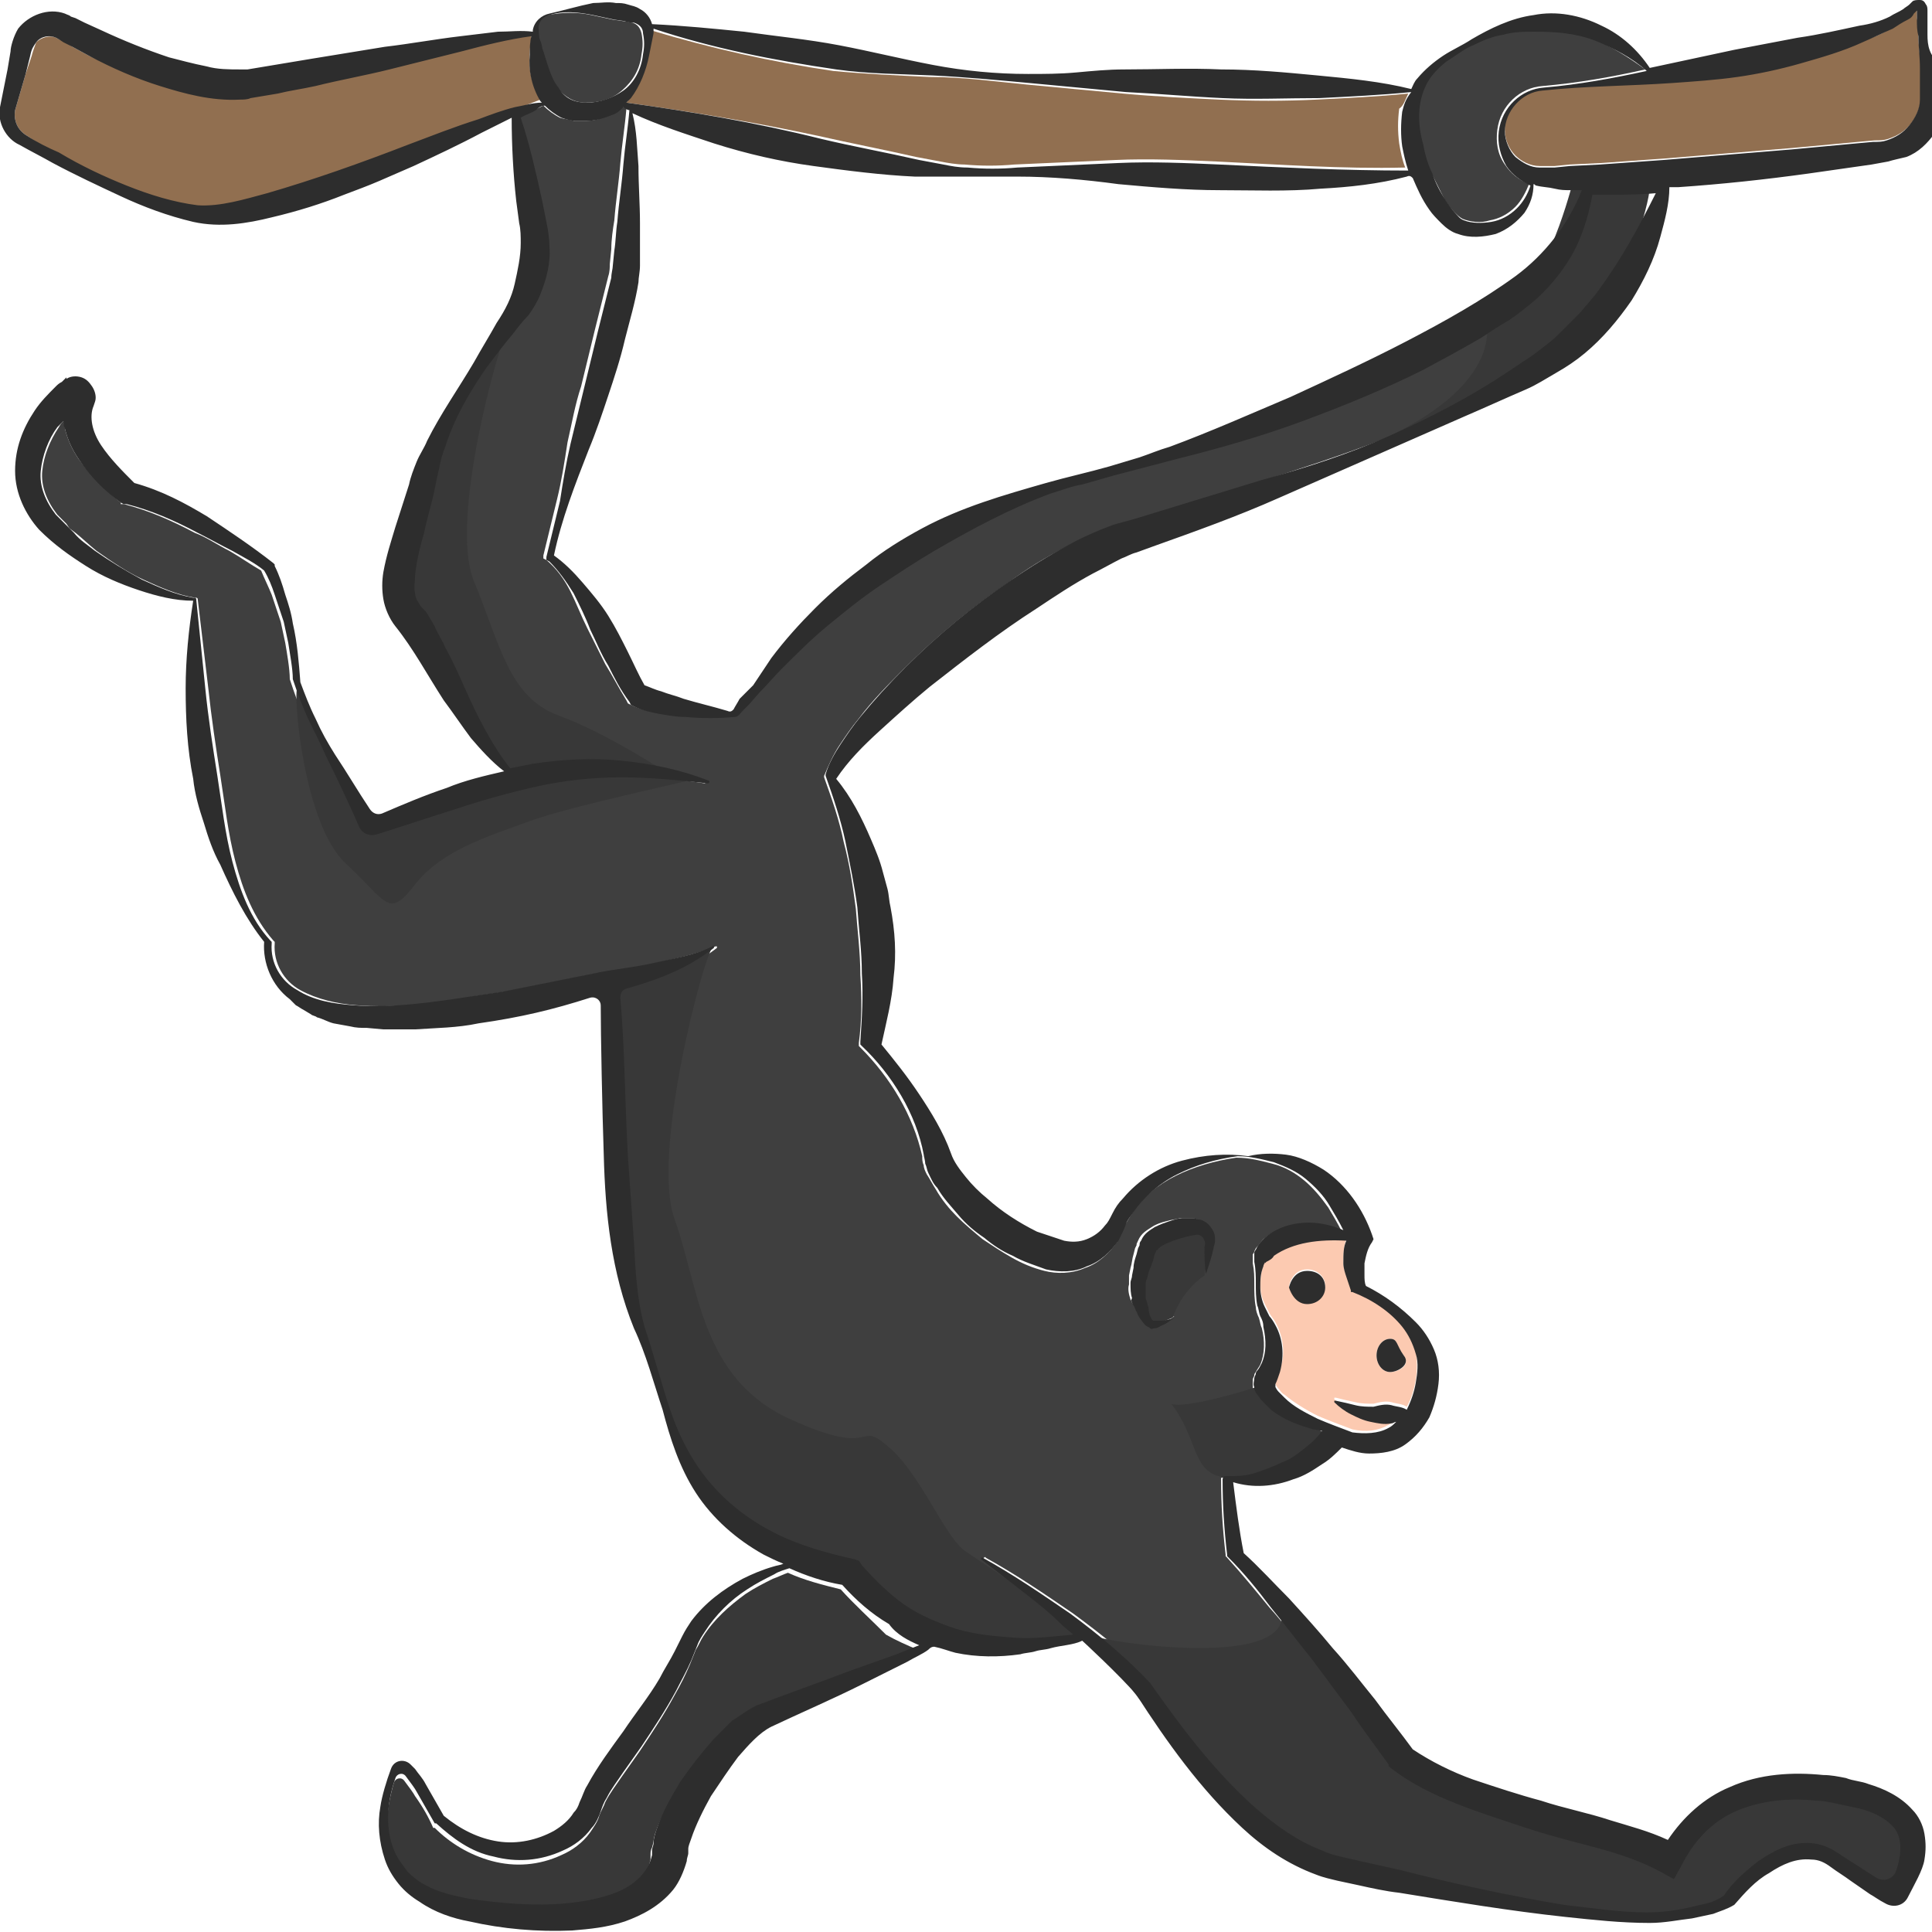 <?xml version="1.0" encoding="utf-8"?>
<!-- Generator: Adobe Illustrator 23.0.0, SVG Export Plug-In . SVG Version: 6.00 Build 0)  -->
<svg version="1.1" id="Layer_1" xmlns="http://www.w3.org/2000/svg" xmlns:xlink="http://www.w3.org/1999/xlink" x="0px" y="0px"
	 viewBox="0 0 128 128" style="enable-background:new 0 0 128 128;" xml:space="preserve">
<style type="text/css">
	.st0{fill:#D3B48C;}
	.st1{fill:#916F50;}
	.st2{fill:#383838;}
	.st3{fill:#3F3F3F;}
	.st4{fill:#FCCAB1;}
	.st5{fill:#2D2D2D;}
</style>
<g>
	<path class="st0" d="M4.6,25.7C4.5,25.8,4.5,25.8,4.6,25.7L4.6,25.7L4.6,25.7z"/>
	<path class="st1" d="M35.8,6.6c-0.6-1-0.8-2.1-0.7-3.1c0-0.4,0.1-0.8,0.1-1.2c-1.5,0.2-3.1,0.6-4.6,1l-4.8,1.2
		c-1.6,0.4-3.2,0.8-4.9,1.1c-0.8,0.2-1.6,0.3-2.5,0.5l-1.2,0.2l-0.6,0.1c-0.2,0-0.5,0-0.7,0.1c-1.9,0.1-3.6-0.3-5.3-0.9
		C9,5.1,7.4,4.4,5.9,3.7L4.8,3.1L4.2,2.7L3.9,2.6c-0.1,0-0.1-0.1-0.2-0.1c-0.4-0.2-1,0-1.3,0.3C2.3,3.1,2.2,3.3,2.1,3.7L1.7,4.9
		L1,7.3C0.9,7.9,1.1,8.6,1.8,9c0.7,0.5,1.4,0.9,2.1,1.3c1.4,0.8,2.9,1.5,4.5,2.2c1.5,0.6,3.1,1.1,4.7,1.3c1.5,0.1,3.1-0.3,4.6-0.8
		c3.1-0.9,6.2-2.1,9.3-3.2c1.6-0.6,3.1-1.2,4.7-1.7c0.8-0.3,1.6-0.5,2.4-0.8C34.7,7,35.3,6.8,35.8,6.6C35.9,6.7,35.8,6.6,35.8,6.6z"
		/>
	<path class="st2" d="M55.7,105.3c-1.2-0.3-2.4-0.6-3.5-1.1c-0.3,0.1-0.7,0.3-1,0.4c-0.6,0.3-1.2,0.6-1.8,1
		c-1.1,0.8-2.1,1.7-2.8,2.8c-0.2,0.3-0.3,0.6-0.5,0.9l-0.4,1c-0.3,0.7-0.6,1.3-1,2c-0.7,1.3-1.5,2.5-2.3,3.7l-1.2,1.7
		c-0.4,0.6-0.8,1.1-1.1,1.7c-0.1,0.3-0.3,0.6-0.4,0.9c-0.1,0.4-0.4,0.8-0.6,1.1c-0.5,0.7-1.2,1.2-1.9,1.5c-1.5,0.7-3.1,0.8-4.6,0.4
		c-1.5-0.4-2.8-1.2-3.8-2.2l-0.1,0l0,0c-0.3-0.7-0.7-1.4-1.2-2.1c-0.1-0.2-0.4-0.6-0.7-1c-0.2-0.3-0.6-0.2-0.7,0.1
		c-0.5,1.7-0.7,3.5,0,5c0.2,0.5,0.5,0.9,0.8,1.2c0.3,0.3,0.7,0.6,1.2,0.9c0.9,0.5,1.9,0.7,2.9,0.9c2.1,0.3,4.3,0.5,6.4,0.3
		c1-0.1,2.1-0.3,3-0.6c0.9-0.3,1.7-0.9,2.2-1.5c0.3-0.3,0.4-0.7,0.5-1.1c0-0.1,0-0.2,0-0.3c0-0.2,0-0.3,0.1-0.5
		c0.1-0.3,0.1-0.6,0.2-0.9c0.4-1.2,1-2.2,1.6-3.2c0.6-1,1.4-1.9,2.2-2.8c0.4-0.4,0.8-0.8,1.2-1.2c0.5-0.4,1-0.8,1.6-1
		c2.1-0.9,4.2-1.6,6.2-2.3l3.1-1.1c0.5-0.2,1-0.4,1.5-0.6c0,0,0,0,0,0c-0.7-0.3-1.4-0.6-2.1-1C57.6,107.2,56.6,106.3,55.7,105.3z"/>
	<path class="st3" d="M94.8,11.4c0.3,0.6,0.6,1.2,0.9,1.8c0.2,0.3,0.4,0.6,0.6,0.8c0.2,0.2,0.4,0.4,0.6,0.5c0.5,0.2,1.2,0.3,1.8,0.1
		c0.6-0.1,1.2-0.4,1.7-0.9c0.4-0.4,0.7-1,0.9-1.5c-0.7-0.3-1.2-0.7-1.6-1.3c-0.5-0.7-0.6-1.5-0.5-2.3c0.2-1.6,1.5-2.8,3-2.9
		c2.3-0.2,4.6-0.6,6.8-1.1c-1.1-0.8-2.2-1.5-3.4-2c-1.3-0.5-2.6-0.7-4-0.6c-0.7,0-1.4,0.1-2.1,0.2c-0.7,0.1-1.4,0.4-2,0.7
		c-0.3,0.2-0.6,0.3-0.9,0.5c-0.3,0.2-0.6,0.4-0.9,0.6c-0.6,0.4-1,0.9-1.3,1.5c-0.6,1.2-0.6,2.6-0.3,3.9
		C94.3,10.1,94.5,10.8,94.8,11.4z"/>
	<path class="st3" d="M35.9,3.4c0.3,0.9,0.6,1.8,1,2.4c0.5,0.6,1.1,1,1.9,1c0.9,0,1.7-0.2,2.4-0.8c0.7-0.6,1.2-1.4,1.3-2.4
		c0.1-0.5,0.1-0.9,0-1.4c-0.1-0.4-0.3-0.6-0.6-0.7c-0.1,0-0.4-0.1-0.6-0.1l-0.7-0.1c-0.5-0.1-0.9-0.2-1.4-0.3
		c-0.9-0.2-1.9-0.2-2.9,0c-0.5,0.1-0.8,0.6-0.8,1c0,0.2,0.1,0.4,0.1,0.7C35.8,2.9,35.8,3.2,35.9,3.4z"/>
	<path class="st1" d="M41.5,6.8C45.8,7.4,50,8.1,54.2,9c2.2,0.5,4.3,0.9,6.5,1.4c0.5,0.1,1.1,0.2,1.6,0.3c0.5,0.1,1.1,0.2,1.6,0.2
		c1.1,0.1,2.2,0.1,3.3,0c2.2-0.1,4.5-0.2,6.7-0.3c2.2-0.1,4.5,0,6.7,0.1c4.2,0.2,8.3,0.5,12.5,0.4c-0.2-0.5-0.3-1-0.4-1.6
		c-0.1-0.8-0.1-1.5,0-2.3C93,7,93.1,6.6,93.3,6.2c-2,0.2-4.1,0.3-6.1,0.4c-2.1,0.1-4.2,0.1-6.4,0c-2.1-0.1-4.2-0.2-6.4-0.4
		c-1.1-0.1-2.1-0.2-3.2-0.3c-1.1-0.1-2.1-0.2-3.2-0.3c-2.1-0.2-4.2-0.5-6.4-0.5c-2.1-0.1-4.3-0.2-6.4-0.4c-4.1-0.6-8.1-1.5-12.1-2.7
		c0,0.1,0,0.2,0,0.3c0,0.5-0.1,1-0.3,1.5c-0.2,1-0.6,1.9-1.2,2.8C41.7,6.6,41.6,6.7,41.5,6.8z"/>
	<path class="st3" d="M105.1,12.6c-0.1,1.1-0.4,2.3-1,3.3c-0.7,1.4-1.6,2.6-2.7,3.6c-0.6,0.5-1.1,1-1.8,1.4
		c-0.6,0.4-1.2,0.8-1.9,1.2c-1.2,0.8-2.5,1.5-3.8,2.1c-2.6,1.3-5.3,2.4-8,3.4c-2.7,1-5.5,1.8-8.3,2.5l-4.2,1.1
		c-0.7,0.2-1.4,0.4-2.1,0.6c-0.7,0.2-1.4,0.4-2.1,0.6c-2.7,1-5.2,2.3-7.7,3.8c-1.2,0.7-2.4,1.5-3.6,2.3c-1.2,0.8-2.3,1.7-3.4,2.6
		c-1.1,0.9-2.1,1.9-3.1,2.9c-0.5,0.5-1,1-1.5,1.6l-0.7,0.8L49,47c-0.1,0.1-0.3,0.4-0.5,0.4c-1.1,0.1-2.2,0.1-3.3,0
		c-0.6,0-1.1-0.1-1.7-0.2c-0.6-0.1-1.1-0.2-1.7-0.5l-0.2-0.1l-0.1-0.2c-0.5-0.8-0.9-1.6-1.4-2.4c-0.4-0.8-0.8-1.6-1.2-2.4
		c-0.4-0.8-0.7-1.6-1.1-2.4c-0.4-0.8-0.9-1.5-1.6-2.1l-0.2-0.1l0-0.2c0.3-1.2,0.6-2.5,0.9-3.7c0.3-1.2,0.5-2.5,0.7-3.8
		c0.3-1.3,0.5-2.5,0.9-3.7l0.9-3.7c0.3-1.2,0.6-2.4,0.9-3.6c0.1-0.3,0.1-0.6,0.1-0.8l0.1-1c0-0.6,0.1-1.3,0.2-1.9
		c0.1-1.3,0.3-2.5,0.4-3.8c0.1-1.2,0.3-2.4,0.4-3.6c-0.1-0.1-0.3-0.1-0.4-0.2c-0.2,0.2-0.4,0.3-0.7,0.5C40,7.8,39.5,8,38.9,8
		c-0.3,0-0.6,0-0.9,0c-0.3-0.1-0.6-0.1-0.9-0.2c-0.4-0.2-0.8-0.5-1.1-0.8c-0.2,0.1-0.4,0.2-0.7,0.3c-0.3,0.1-0.7,0.3-1,0.5
		c0.6,1.8,1,3.6,1.4,5.4l0.3,1.5c0.1,0.5,0.2,1.1,0.2,1.6c0,1.1-0.2,2.2-0.6,3.2c-0.2,0.5-0.5,1-0.8,1.4c-0.3,0.5-0.7,0.8-1,1.2
		c-0.6,0.8-1.3,1.5-1.8,2.3c-1.1,1.6-2.1,3.4-2.7,5.2C29.2,30,29.1,30.5,29,31c-0.1,0.5-0.2,0.9-0.3,1.4c-0.2,1-0.4,2-0.7,2.9
		c-0.2,1-0.5,1.9-0.6,2.8c0,0.4-0.1,0.8,0,1.2c0.1,0.3,0.2,0.6,0.4,0.9l0.1,0.1l0.1,0.2l0.2,0.3c0.1,0.2,0.3,0.5,0.4,0.7
		c0.3,0.5,0.5,0.9,0.7,1.4c0.4,0.9,0.9,1.8,1.3,2.7c0.8,1.7,1.9,3.7,3,5.3c0.5-0.1,1-0.2,1.5-0.3c1.9-0.3,3.9-0.3,5.9-0.2
		c1.9,0.2,3.8,0.7,5.7,1.3c0,0,0.1,0.1,0.1,0.1c0,0-0.1,0.1-0.1,0.1c-1.9-0.3-3.8-0.4-5.7-0.4c-1.9,0-3.7,0.2-5.6,0.6
		c-1.8,0.4-3.6,0.9-5.4,1.5c-1.3,0.5-4,1.3-5.3,1.7c-0.4,0.1-0.9-0.1-1.1-0.5c-0.5-1.2-1.6-3.5-2.2-4.7c-0.4-0.8-0.8-1.6-1.2-2.5
		c-0.4-0.8-0.7-1.7-1-2.6l0,0l0,0c0-0.7-0.2-1.8-0.3-2.4c-0.1-0.5-0.2-0.9-0.3-1.4c-0.2-0.6-0.4-1.2-0.6-1.8
		c-0.2-0.5-0.5-1.1-0.7-1.6c-0.7-0.4-1.4-0.9-2.1-1.3c-0.8-0.4-1.5-0.9-2.3-1.2c-1.5-0.8-3.1-1.5-4.7-1.9l-0.2,0L8,33.3
		c-1-0.8-2-1.8-2.8-2.9c-0.4-0.6-0.7-1.2-0.9-2c0-0.2-0.1-0.3-0.1-0.5C4.1,28,4,28.1,3.9,28.3c-0.6,0.9-1,1.9-1.1,2.9
		c-0.1,1,0.3,2,1,2.9c0.2,0.2,0.4,0.4,0.6,0.6L4.6,35L5,35.3c0.5,0.4,0.9,0.8,1.4,1.2c1,0.7,2,1.4,3.1,1.9c1.1,0.5,2.2,1,3.4,1.2
		c0,0,0.1,0,0.1,0c0,0,0.1,0,0.1,0.1l0.7,5.9c0.2,1.9,0.5,3.9,0.8,5.8c0.3,1.9,0.5,3.8,1,5.7c0.5,1.9,1.2,3.7,2.5,5.2l0.1,0.1l0,0.1
		c-0.1,1.3,0.6,2.5,1.7,3.1c1.1,0.6,2.4,0.9,3.7,1c2.6,0.2,5.3-0.1,7.9-0.6c0.7-0.1,1.3-0.2,2-0.3l2-0.4l4-0.8
		c1.4-0.2,2.7-0.4,4-0.7c1.3-0.3,2.7-0.6,3.9-1.1l0,0c0,0,0.1,0,0.1,0c0,0,0,0.1,0,0.1c-1.8,1.4-3.7,2.1-5.8,2.7
		c-0.3,0.1-0.4,0.3-0.4,0.6c0.3,3.5,0.3,7,0.5,10.5l0.4,5.7c0.1,1.9,0.2,3.8,0.7,5.6c0.6,1.8,1.1,3.7,1.7,5.5
		c0.6,1.8,1.5,3.5,2.7,4.9c1.2,1.4,2.6,2.5,4.3,3.3c1.6,0.8,3.4,1.3,5.2,1.7l0.3,0.1l0.2,0.3c0.8,1,1.7,1.9,2.8,2.6
		c1,0.7,2.2,1.3,3.4,1.6c1.2,0.4,2.5,0.5,3.9,0.6c1.3,0.1,2.5-0.1,3.9-0.2c-0.3-0.3-0.5-0.4-0.8-0.7c-0.9-0.7-1.7-1.5-2.6-2.2
		c-0.9-0.7-1.8-1.4-2.7-2.1c0,0-0.1-0.1,0-0.1c0,0,0.1-0.1,0.1,0c2,1.1,3.9,2.4,5.8,3.7c1.9,1.4,3.7,2.8,5.3,4.6l0,0l0,0
		c2.1,3,4.4,5.9,7,8.3c1.3,1.2,2.8,2.2,4.4,2.8c0.4,0.2,0.8,0.3,1.2,0.4l1.3,0.3l2.7,0.6c3.6,0.8,7.2,1.6,10.8,2.3
		c1.8,0.3,3.7,0.6,5.5,0.5c0.9,0,1.8-0.1,2.7-0.3c0.4-0.1,0.9-0.2,1.3-0.3c0.4-0.1,0.9-0.3,1.1-0.5c0.7-0.9,1.4-1.6,2.3-2.3
		c0.9-0.7,2-1.2,3.2-1.2c0.6,0,1.2,0.2,1.8,0.5c0.5,0.3,0.9,0.6,1.4,0.9l1.4,0.9l0,0c0.5,0.3,1.1,0.1,1.3-0.4
		c0.4-1.2,0.4-2.4-0.3-3.1c-0.5-0.5-1.3-0.9-2.2-1.1c-0.4-0.1-0.9-0.2-1.4-0.3c-0.5-0.1-0.9-0.2-1.4-0.2c-1.8-0.2-3.7,0-5.3,0.7
		c-1.6,0.7-2.8,2-3.6,3.6l-0.5,0.9l-0.9-0.5c-1.2-0.7-2.8-1.1-4.3-1.6c-1.5-0.4-3.1-0.9-4.6-1.3c-1.5-0.5-3.1-1-4.6-1.6
		c-1.5-0.6-3-1.4-4.4-2.4L92,117l-0.1-0.1c-0.8-1.2-1.6-2.4-2.5-3.5c-0.8-1.2-1.7-2.3-2.6-3.5c-0.9-1.2-1.7-2.3-2.7-3.4
		c-0.9-1.1-1.8-2.2-2.8-3.3l-0.1-0.1l0-0.1c-0.2-1.7-0.3-3.3-0.3-5c0-0.1,0-0.1,0.1-0.1c0,0,0,0,0.1,0c0.7,0,1.3,0,1.9-0.2
		c0.6-0.1,1.2-0.4,1.8-0.7c0.6-0.3,1.1-0.6,1.6-1c0.4-0.3,0.8-0.7,1.1-1.1c-0.2,0-0.4-0.1-0.6-0.1c-1-0.2-1.9-0.6-2.8-1.3
		c-0.2-0.2-0.4-0.4-0.6-0.6c-0.1-0.1-0.2-0.2-0.3-0.4c-0.1-0.1-0.2-0.4-0.2-0.5c0-0.2,0-0.4,0-0.6c0-0.1,0.1-0.2,0.1-0.3
		c0-0.1,0.1-0.2,0.1-0.2c0.1-0.2,0.2-0.3,0.3-0.5c0.3-0.7,0.3-1.6,0.1-2.4c-0.1-0.2-0.1-0.4-0.2-0.7c-0.1-0.2-0.2-0.5-0.2-0.7
		c-0.1-0.5-0.1-1-0.1-1.5c0-0.5,0-0.9-0.1-1.4c0-0.1,0-0.3,0-0.4c0,0,0-0.1,0-0.1l0-0.1c0,0,0.1-0.1,0.1-0.2l0.1-0.2
		c0.2-0.2,0.3-0.4,0.5-0.6c0.8-0.7,1.9-1,2.9-1c0.8,0,1.6,0.2,2.3,0.5c-0.3-0.6-0.6-1.1-0.9-1.6c-0.5-0.7-1-1.3-1.6-1.8
		c-0.6-0.5-1.3-0.9-2.1-1.1c-0.8-0.2-1.5-0.4-2.4-0.4c-1.4,0.2-2.8,0.6-4,1.2c-1.2,0.6-2.2,1.4-2.9,2.5c-0.2,0.3-0.3,0.5-0.5,0.8
		c-0.1,0.2-0.3,0.7-0.5,1.1c-0.5,0.7-1.2,1.4-2.1,1.7c-0.9,0.4-1.9,0.4-2.7,0.2c-0.8-0.2-1.5-0.5-2.2-0.9c-0.7-0.4-1.3-0.8-1.9-1.2
		c-0.6-0.5-1.2-1-1.7-1.5c-0.5-0.5-1-1.1-1.4-1.8c-0.2-0.3-0.4-0.7-0.6-1c-0.1-0.2-0.2-0.4-0.2-0.6c-0.1-0.2-0.1-0.4-0.1-0.6
		c-0.6-2.7-2.1-5.2-4.1-7.2l-0.1-0.1l0-0.2c0.2-1.5,0.2-3,0.1-4.5c0-1.5-0.2-3-0.3-4.4c-0.2-1.5-0.4-2.9-0.8-4.4
		c-0.3-1.5-0.8-2.9-1.3-4.3l0,0c0,0,0,0,0,0c0,0,0,0,0-0.1c0.3-0.7,0.6-1.4,1-2c0.4-0.6,0.8-1.2,1.3-1.8c0.9-1.2,2-2.3,3-3.3
		c2.1-2.1,4.4-4,6.9-5.7c1.2-0.9,2.5-1.7,3.9-2.4c0.7-0.4,1.4-0.7,2.1-1c0.4-0.1,0.7-0.3,1.1-0.4l1.1-0.3l8.5-2.6
		c2.8-0.9,5.6-1.8,8.4-2.9c2.7-1.1,5.3-2.6,7.8-4.2c0.6-0.4,1.2-0.8,1.8-1.2c0.6-0.4,1.1-0.9,1.6-1.3c0.5-0.5,1-1,1.5-1.5
		c0.5-0.5,0.9-1.1,1.3-1.6c1.4-1.9,2.6-4.2,3.3-6.5c-1.1,0-2.1,0.1-3.2,0.1C105.8,12.6,105.5,12.6,105.1,12.6z M74.8,84.5l0.1-0.5
		c0.1-0.3,0.1-0.6,0.2-0.9l0.1-0.4l0.1-0.2c0-0.1,0-0.1,0.1-0.3c0.2-0.5,0.6-0.7,0.9-0.9c0.3-0.2,0.6-0.3,1-0.4
		c0.3-0.1,0.6-0.1,0.9-0.2c0.2,0,0.3,0,0.5,0c0.1,0,0.2,0,0.3,0c0.1,0,0.2,0,0.3,0.1c0.4,0.1,0.8,0.4,0.9,0.8
		c0.1,0.2,0.1,0.4,0.1,0.6c0,0.2-0.1,0.4-0.1,0.5c-0.2,0.6-0.3,1.2-0.5,1.7c-0.1-0.6-0.1-1.2-0.1-1.8c0-0.3,0-0.5-0.1-0.6
		c-0.1-0.1-0.3-0.2-0.4-0.2c-0.7,0.1-2.4,0.5-2.6,1c0,0,0,0.1-0.1,0.1l-0.1,0.2l-0.1,0.4c-0.1,0.3-0.2,0.5-0.3,0.8L76,84.7
		c0,0.1-0.1,0.2-0.1,0.4c0,0.2,0,0.5,0,0.7c0,0.1,0,0.1,0,0.2l0.1,0.2c0,0.2,0.1,0.3,0.1,0.4c0,0.3,0.1,0.5,0.2,0.7
		c0,0,0.1,0.1,0.1,0.1c0,0,0,0,0.1,0c0.1,0,0.2,0,0.4,0c0.3,0,0.6-0.1,0.9-0.2c-0.2,0.2-0.5,0.4-0.8,0.5c-0.1,0.1-0.3,0.1-0.5,0.2
		c-0.1,0-0.2,0-0.3,0c-0.1,0-0.2-0.1-0.3-0.2c-0.3-0.3-0.5-0.6-0.6-0.9c-0.1-0.1-0.1-0.3-0.2-0.4L75,86.3c0-0.1-0.1-0.2-0.1-0.2
		c-0.1-0.3-0.2-0.7-0.1-1C74.8,84.8,74.8,84.7,74.8,84.5z"/>
	<path class="st1" d="M127.1,2.3c0-0.4,0-0.7-0.1-1.1l0-0.5c0-0.1,0-0.1,0-0.1l0,0l-0.2,0.2c-0.1,0.1-0.3,0.2-0.4,0.4
		c-0.3,0.2-0.6,0.4-1,0.6c-0.6,0.4-1.3,0.7-2,0.9c-1.3,0.6-2.7,1-4.1,1.4c-1.4,0.4-2.8,0.7-4.2,0.9c-1.4,0.2-2.9,0.3-4.3,0.4
		c-2.9,0.1-5.7,0.2-8.6,0.5c-1.4,0.1-2.6,1.4-2.5,2.7c0,0.7,0.3,1.3,0.7,1.7c0.4,0.4,1,0.7,1.6,0.7c0.3,0,0.6,0,1,0l1-0.1l2.1-0.1
		c1.4-0.1,2.8-0.2,4.2-0.3l8.5-0.7l4.3-0.4l1.1-0.1c0.4,0,0.6,0,0.9-0.1c0.6-0.2,1.1-0.5,1.5-1c0.4-0.5,0.6-1.1,0.7-1.7
		c0-0.7,0-1.4,0-2.1C127.2,3.8,127.1,3,127.1,2.3z"/>
	<path class="st4" d="M84.4,83c-0.2,0.1-0.4,0.2-0.5,0.4l-0.1,0.1c0,0,0-0.1,0-0.1c0,0,0,0,0,0c0,0,0,0,0,0c0,0.1-0.1,0.2-0.1,0.3
		c-0.1,0.4-0.2,0.9-0.2,1.4c0,0.5,0.1,0.9,0.3,1.3c0.1,0.2,0.2,0.4,0.3,0.6c0.1,0.2,0.3,0.4,0.4,0.6c0.5,0.9,0.7,2.1,0.3,3.1
		c-0.1,0.3-0.2,0.5-0.3,0.8c0,0.1,0,0.1,0,0.1l0,0c0,0,0,0.1,0,0.1c0,0,0.1,0.2,0.2,0.3c0.1,0.1,0.2,0.3,0.4,0.4
		c0.6,0.5,1.4,1,2.2,1.4c0.7,0.3,1.5,0.6,2.3,0.9c0.9,0.2,1.7,0.1,2.4-0.3c0.2-0.1,0.4-0.2,0.5-0.4c-0.1,0-0.2,0.1-0.3,0.1
		c-0.5,0.1-0.9,0-1.4-0.1c-0.5-0.1-0.9-0.3-1.3-0.5c-0.4-0.2-0.8-0.5-1.1-0.8c0,0,0-0.1,0-0.1c0,0,0,0,0.1,0
		c0.4,0.1,0.8,0.2,1.3,0.3c0.4,0.1,0.8,0.1,1.2,0.1c0.4-0.1,0.8-0.2,1.2-0.1c0.3,0.1,0.7,0.1,1,0.3c0.3-0.5,0.5-1.2,0.6-1.8
		c0.1-0.6,0.1-1.2,0-1.9c-0.1-0.6-0.5-1.2-0.9-1.8c-0.8-1.1-2-1.9-3.3-2.3l-0.1,0l0-0.1c-0.1-0.3-0.2-0.6-0.3-0.9
		C89.1,84.3,89,84,89,83.7c0-0.5,0-1.1,0.2-1.6C87.4,81.9,85.8,82.2,84.4,83z M86.6,86.3c-0.9,0-1.2-1.1-1.2-1.1s0.2-1.1,1.2-1.1
		c0.7,0,1.2,0.5,1.2,1.1C87.8,85.8,87.3,86.3,86.6,86.3z M92.1,88.7c0.5,0,0.4,0.5,0.9,1.1c0.5,0.7-0.4,1.1-0.9,1.1
		c-0.5,0-0.9-0.5-0.9-1.1C91.2,89.2,91.6,88.7,92.1,88.7z"/>
	<path class="st5" d="M92.1,90.9c0.5,0,1.4-0.5,0.9-1.1c-0.5-0.7-0.4-1.1-0.9-1.1c-0.5,0-0.9,0.5-0.9,1.1
		C91.2,90.4,91.6,90.9,92.1,90.9z"/>
	<path class="st5" d="M86.6,84.2c-1,0-1.2,1.1-1.2,1.1s0.3,1.1,1.2,1.1c0.7,0,1.2-0.5,1.2-1.1C87.8,84.6,87.3,84.2,86.6,84.2z"/>
	<path class="st2" d="M47.2,62.8c-0.5,0.3-4.1,13.6-2.5,18s1.7,10.5,7.6,13.2s4.4,0,6.5,1.8c2.2,1.8,3.8,6.1,5.2,7
		c1.3,0.9,6.6,4.3,6.8,4.9s0.9,0.9,0.9,0.9s-3.8,1.1-7.3,0.3s-6.6-4.8-8.4-4.7c-1.8,0.1-7.4-2-10.7-7.2C44,93.8,42,86.8,41.9,86.3
		C41.7,85.9,40,65.1,40,65.1l5.1-1.2L47.2,62.8z"/>
	<path class="st2" d="M77.7,87.3c0,0,0.5-1.7,2.1-2.8c0.2-1,0.4-2.7-0.2-3.1c-0.5-0.4-3.3,0.5-3.5,1c-0.3,0.5-1.2,2.8-0.9,3.4
		c0.3,0.5,0.3,2.1,0.9,2.1C76.7,87.7,77.7,87.3,77.7,87.3z"/>
	<path class="st2" d="M72.6,108.4c0.1,0.3,13.9,2.5,12.2-2.1c4.7,5.7,8.3,10.6,8.3,10.6s15.7,5.5,17.3,6.2c2.1-3.1,8.4-8.6,16.1-1.7
		c-0.2,3.3-1.6,4.5-1.6,4.2c-0.1-0.3-4.1-3.6-5.9-3.3c-1.8,0.3-4.2,3.1-4.7,3.6c-0.9,0.5-3.1,2-12.4,0.6c-7.2-1.3-14.7-2.5-16.6-3.9
		c-1.9-1.4-7.4-7.6-8.7-8.8C75.3,112.7,72.6,108.4,72.6,108.4z"/>
	<path class="st2" d="M83.2,91.9c-0.2,0.1-4.8,1.5-5.6,1.1c1.9,2.5,1.3,4.6,3.6,4.9s6.2-1.5,7.2-2.7C86.8,94.7,83.2,91.9,83.2,91.9z
		"/>
	<path class="st2" d="M33.5,22.2c-0.3,0.2-3.8,12.2-2.1,16.3c1.7,4.1,2.3,7.7,5.6,8.9c3.3,1.2,7.5,4,7.5,4s-9.4,0.4-10.2,0.3
		c-0.8-0.9-6.5-9.3-6.8-10c-0.3-0.7-0.6-5.5-0.3-7c0.3-1.6,2.7-7.3,3.2-8.3C30.9,25.3,33.5,22.2,33.5,22.2z"/>
	<path class="st2" d="M19.7,45.6c-0.3,0.3,0.4,9,3.2,11.6s2.8,3.7,4.6,1.4s4.9-3.2,7.6-4.2c2.7-1,11.3-2.8,10.9-2.8
		c-0.4-0.1-9.3-1.3-13.1-0.2c-3.8,1.1-7.3,3.4-8.1,3.2C24.1,54.3,19.7,45.6,19.7,45.6z"/>
	<path class="st2" d="M98.3,20.7c0,0,2.4,4.8-8.3,9.1c12.8-5.2,15.5-7.5,17-10.5c1.5-3,2.7-7.3,2.2-7.4c-0.4-0.1-4.9-0.2-4.9-0.2
		s-1.5,6.2-3.5,7.5C98.8,20.5,98.3,20.7,98.3,20.7z"/>
	<path class="st5" d="M75,86.3l0.1,0.2c0.1,0.1,0.1,0.3,0.2,0.4c0.1,0.3,0.3,0.6,0.6,0.9c0.1,0.1,0.2,0.1,0.3,0.2
		c0.1,0.1,0.2,0,0.3,0c0.2,0,0.3-0.1,0.5-0.2c0.3-0.1,0.5-0.3,0.8-0.5c-0.3,0.1-0.6,0.2-0.9,0.2c-0.1,0-0.3,0-0.4,0
		c-0.1,0-0.1,0-0.1,0c0,0-0.1-0.1-0.1-0.1c-0.1-0.2-0.2-0.4-0.2-0.7c0-0.1-0.1-0.3-0.1-0.4L75.9,86c0-0.1,0-0.1,0-0.2
		c0-0.2,0-0.5,0-0.7c0-0.1,0-0.2,0.1-0.4l0.1-0.4c0.1-0.3,0.2-0.5,0.3-0.8l0.1-0.4l0.1-0.2c0-0.1,0.1-0.1,0.1-0.1
		c0.2-0.4,1.8-0.9,2.6-1c0.2,0,0.3,0.1,0.4,0.2c0.1,0.2,0.2,0.3,0.1,0.6c0,0.6,0,1.2,0.1,1.8c0.2-0.6,0.4-1.2,0.5-1.7
		c0-0.1,0.1-0.3,0.1-0.5c0-0.2,0-0.4-0.1-0.6c-0.2-0.4-0.5-0.7-0.9-0.8c-0.1,0-0.2,0-0.3-0.1c-0.1,0-0.2,0-0.3,0c-0.2,0-0.3,0-0.5,0
		c-0.3,0-0.6,0.1-0.9,0.2c-0.3,0.1-0.6,0.2-1,0.4c-0.3,0.2-0.7,0.4-0.9,0.9c-0.1,0.1-0.1,0.2-0.1,0.3l-0.1,0.2l-0.1,0.4
		c-0.1,0.3-0.2,0.6-0.2,0.9l-0.1,0.5c0,0.2-0.1,0.3-0.1,0.5c0,0.4,0,0.7,0.1,1C74.9,86.2,75,86.2,75,86.3z"/>
	<path class="st5" d="M127.7,2.3c0-0.4,0-0.7,0-1.1l0-0.5c0-0.1,0-0.3-0.1-0.4c-0.1-0.2-0.2-0.3-0.4-0.3c-0.2,0-0.4,0-0.5,0.1
		l-0.2,0.2c-0.1,0.1-0.3,0.2-0.4,0.3c-0.3,0.2-0.6,0.3-0.9,0.5c-0.6,0.3-1.3,0.5-2,0.6c-1.4,0.3-2.7,0.6-4.1,0.8l-4.2,0.8
		c-1.4,0.3-2.8,0.6-4.2,0.9c-0.5,0.1-0.9,0.2-1.4,0.3c-0.8-1.2-1.9-2.2-3.2-2.8c-1.4-0.7-3-1-4.5-0.7c-1.5,0.2-2.9,0.9-4.1,1.6
		c-0.6,0.4-1.3,0.7-1.9,1.1c-0.6,0.4-1.2,0.9-1.7,1.5c-0.2,0.2-0.3,0.5-0.4,0.7c-2-0.5-4.1-0.7-6.2-0.9c-2.1-0.2-4.2-0.4-6.4-0.4
		c-2.1-0.1-4.3,0-6.4,0c-1.1,0-2.1,0.1-3.2,0.2c-1.1,0.1-2.1,0.1-3.2,0.1c-2.1,0-4.2-0.2-6.3-0.6c-2.1-0.4-4.1-0.9-6.2-1.3
		c-2.1-0.4-4.2-0.6-6.3-0.9c-2-0.2-4-0.4-6.1-0.5c-0.1-0.4-0.4-0.8-0.8-1c-0.3-0.2-0.5-0.2-0.8-0.3c-0.3-0.1-0.5-0.1-0.8-0.1
		c-0.5-0.1-1,0-1.5,0c-1,0.2-2,0.5-2.9,0.7C35.9,1,35.4,1.4,35.3,2c0,0,0,0.1,0,0.1c-0.8-0.1-1.5,0-2.3,0c-0.8,0.1-1.7,0.2-2.5,0.3
		c-1.7,0.2-3.3,0.5-5,0.7l-4.9,0.8l-2.4,0.4l-1.2,0.2l-0.6,0.1c-0.2,0-0.4,0-0.5,0c-0.7,0-1.5,0-2.2-0.2C12.7,4.2,12,4,11.2,3.8
		C9.7,3.3,8.2,2.7,6.7,2L5.6,1.5L5,1.2L4.7,1.1C4.6,1,4.5,1,4.3,0.9C3.2,0.5,1.9,1,1.2,1.9C0.9,2.4,0.7,3.1,0.7,3.4L0.5,4.6L0,7.1
		c-0.2,1,0.4,2.1,1.3,2.5c0.7,0.4,1.5,0.8,2.2,1.2c1.5,0.8,3,1.5,4.5,2.2c1.5,0.7,3.1,1.3,4.8,1.7c1.8,0.4,3.6,0.1,5.2-0.3
		c1.7-0.4,3.3-0.9,4.8-1.5c0.8-0.3,1.6-0.6,2.3-0.9l2.3-1c1.5-0.7,3-1.4,4.5-2.2l2-1c0,1.8,0.1,3.7,0.3,5.5l0.2,1.5
		c0.1,0.4,0.1,0.9,0.1,1.3c0,0.9-0.2,1.8-0.4,2.7c-0.2,0.9-0.6,1.7-1.2,2.6c-0.5,0.9-1,1.7-1.5,2.6c-1,1.7-2.2,3.4-3.1,5.2
		c-0.2,0.5-0.5,0.9-0.7,1.4c-0.2,0.5-0.4,1-0.5,1.5l-0.9,2.8c-0.3,1-0.6,1.9-0.8,3c-0.1,0.6-0.1,1.2,0,1.8c0.1,0.6,0.4,1.3,0.8,1.8
		c1.2,1.5,2.1,3.2,3.2,4.9c0.6,0.8,1.2,1.7,1.8,2.5c0.6,0.7,1.4,1.6,2.2,2.2c-1.3,0.3-2.6,0.6-3.8,1.1c-1.5,0.5-2.9,1.1-4.3,1.7
		c-0.3,0.1-0.6,0-0.8-0.3c-0.8-1.2-1.5-2.4-2.3-3.6c-0.5-0.8-0.9-1.5-1.3-2.4c-0.4-0.8-0.7-1.6-1-2.4c-0.1-1.3-0.2-2.6-0.5-3.9
		c-0.1-0.7-0.3-1.3-0.5-1.9c-0.2-0.7-0.4-1.3-0.7-1.9l0-0.1l-0.1-0.1c-1.4-1.1-2.9-2.1-4.4-3.1c-1.5-0.9-3-1.7-4.8-2.2
		c-0.8-0.8-1.6-1.6-2.2-2.5c-0.6-0.9-0.8-1.9-0.5-2.6l0.1-0.3c0.1-0.3,0-0.7-0.2-1c-0.2-0.3-0.4-0.5-0.7-0.6c-0.3-0.1-0.7-0.1-1,0.1
		C4.4,25,4.4,24.9,4.4,25l-0.1,0.1l-0.2,0.2c-0.2,0.1-0.3,0.2-0.4,0.3c-0.5,0.5-1,1-1.4,1.6c-0.8,1.2-1.3,2.5-1.3,4
		c0,1.5,0.7,2.9,1.6,3.9c1,1,2,1.7,3.1,2.4c1.1,0.7,2.3,1.2,3.5,1.6c1.2,0.4,2.4,0.7,3.6,0.7c-0.3,1.9-0.5,3.9-0.5,5.8
		c0,2,0.1,4,0.5,6c0.1,1,0.4,2,0.7,2.9c0.3,1,0.6,1.9,1.1,2.8c0.8,1.8,1.7,3.6,2.9,5.1c-0.1,1.4,0.5,2.9,1.7,3.8l0.4,0.4
		c0.2,0.1,0.3,0.2,0.5,0.3l0.5,0.3c0.1,0.1,0.3,0.1,0.4,0.2c0.4,0.1,0.7,0.3,1.1,0.4l1.1,0.2c0.4,0.1,0.7,0.1,1.1,0.1l1.1,0.1l2.1,0
		c1.4-0.1,2.8-0.1,4.2-0.4c2.8-0.4,4.9-0.9,7.4-1.7c0.4-0.1,0.7,0.2,0.7,0.5c0,1.9,0.1,7,0.2,9.9c0.1,3.9,0.5,7.8,2,11.5
		c0.8,1.7,1.3,3.6,1.9,5.4c0.5,1.9,1.1,3.8,2.2,5.5c1.1,1.7,2.7,3.1,4.5,4.1c0.4,0.2,0.8,0.4,1.3,0.6c-0.2,0.1-0.4,0.1-0.7,0.2
		c-0.7,0.2-1.4,0.5-2,0.8c-1.3,0.7-2.5,1.6-3.4,2.8c-0.2,0.3-0.4,0.6-0.6,1l-0.5,1c-0.3,0.6-0.7,1.2-1,1.8c-0.7,1.2-1.6,2.3-2.4,3.5
		c-0.8,1.1-1.7,2.3-2.4,3.6c-0.2,0.3-0.3,0.7-0.5,1.1c-0.1,0.3-0.2,0.5-0.4,0.7c-0.3,0.5-0.8,0.9-1.3,1.2c-1.1,0.6-2.4,0.9-3.7,0.7
		c-1.3-0.2-2.5-0.8-3.6-1.7c-0.4-0.7-0.8-1.4-1.2-2.1c-0.2-0.4-0.5-0.7-0.7-1c-0.1-0.1-0.2-0.2-0.3-0.3c-0.4-0.4-1.1-0.3-1.3,0.3
		c-0.3,0.8-0.6,1.8-0.7,2.5c-0.2,1.1-0.1,2.3,0.3,3.5c0.2,0.6,0.5,1.1,0.9,1.6c0.4,0.5,0.9,0.9,1.4,1.2c1,0.7,2.2,1.1,3.3,1.3
		c2.2,0.5,4.5,0.7,6.8,0.6c1.2-0.1,2.3-0.2,3.5-0.6c1.1-0.4,2.3-1,3.2-2.1c0.4-0.5,0.7-1.2,0.9-1.9c0-0.2,0.1-0.4,0.1-0.5
		c0-0.1,0-0.2,0-0.3c0-0.2,0.1-0.4,0.2-0.7c0.3-0.9,0.8-1.9,1.3-2.8c0.6-0.9,1.2-1.8,1.8-2.6c0.7-0.8,1.4-1.6,2.2-2
		c1.9-0.9,4-1.8,6-2.8c1-0.5,2-1,3-1.5c0.5-0.3,1-0.5,1.4-0.8c0.1-0.1,0.2-0.2,0.4-0.2c0.5,0.1,1,0.3,1.4,0.4
		c1.4,0.3,2.9,0.3,4.3,0.1c0.3-0.1,0.7-0.1,1-0.2c0.3-0.1,0.7-0.1,1-0.2c0.7-0.2,1.5-0.2,2.1-0.5c0,0,2.5,2.3,3.6,3.6
		c2,3.1,4.2,6.2,7,8.8c1.4,1.3,3,2.4,4.9,3.1c0.5,0.2,1,0.3,1.4,0.4l1.4,0.3c0.9,0.2,1.8,0.4,2.7,0.5c3.7,0.6,7.3,1.2,11,1.6
		c1.9,0.2,3.7,0.4,5.6,0.4c1,0,1.9-0.2,2.8-0.3c0.5-0.1,0.9-0.2,1.4-0.3c0.5-0.2,0.9-0.3,1.4-0.6l0,0l0,0c0.7-0.8,1.4-1.6,2.3-2.1
		c0.9-0.6,1.8-1,2.8-0.9c0.5,0,0.9,0.2,1.3,0.5c0.4,0.3,0.9,0.6,1.3,0.9l1.3,0.9c0.2,0.1,0.6,0.4,1,0.6c0.5,0.3,1.2,0.2,1.5-0.4
		c0.4-0.8,1-1.8,1.1-2.5c0.1-0.6,0.1-1.1,0-1.7c-0.1-0.6-0.4-1.2-0.8-1.6c-0.8-0.9-1.9-1.4-2.9-1.7c-0.5-0.2-1-0.2-1.5-0.4
		c-0.5-0.1-1-0.2-1.5-0.2c-2-0.2-4.2-0.1-6.2,0.8c-1.7,0.7-3.1,2-4.1,3.5c-1.3-0.6-2.5-0.9-3.8-1.3c-1.5-0.5-3.1-0.8-4.6-1.3
		c-1.5-0.4-3-0.9-4.5-1.4c-1.4-0.5-2.8-1.2-4-2c-0.8-1.1-1.7-2.2-2.5-3.3c-0.9-1.1-1.8-2.3-2.8-3.4c-0.9-1.1-1.9-2.2-2.9-3.3
		c-1-1-2-2.1-3-3c-0.3-1.5-0.5-3.1-0.7-4.7c1.3,0.4,2.7,0.3,4-0.2c0.7-0.2,1.3-0.6,1.9-1c0.5-0.3,0.9-0.7,1.3-1.1
		c0.6,0.2,1.2,0.4,1.8,0.4c0.8,0,1.7-0.1,2.4-0.6c0.7-0.5,1.2-1.1,1.6-1.8c0.3-0.7,0.5-1.4,0.6-2.2c0.1-0.8,0-1.6-0.3-2.3
		c-0.3-0.7-0.7-1.3-1.2-1.8c-1-1-2.1-1.8-3.3-2.4c-0.1-0.2-0.1-0.5-0.1-0.7c0-0.3,0-0.5,0-0.8c0.1-0.5,0.2-1,0.5-1.4l0.1-0.2
		l-0.1-0.3c-0.6-1.7-1.7-3.3-3.2-4.3c-0.8-0.5-1.7-0.9-2.5-1c-0.8-0.1-1.7-0.1-2.5,0.1c0,0,0,0,0,0c-1.4-0.2-2.9-0.1-4.4,0.3
		c-1.5,0.4-2.9,1.3-3.9,2.5c-0.3,0.3-0.5,0.6-0.7,1c-0.2,0.4-0.3,0.6-0.5,0.8c-0.3,0.4-0.7,0.7-1.2,0.9c-0.5,0.2-1,0.2-1.5,0.1
		c-0.6-0.2-1.2-0.4-1.8-0.6c-1.2-0.6-2.3-1.3-3.3-2.2c-0.5-0.4-1-0.9-1.4-1.4c-0.4-0.5-0.8-1-1-1.6c-0.5-1.4-1.3-2.7-2.1-3.9
		c-0.8-1.2-1.6-2.2-2.5-3.3c0.3-1.4,0.7-2.9,0.8-4.4c0.2-1.6,0.1-3.1-0.2-4.7c-0.1-0.4-0.1-0.8-0.2-1.2l-0.3-1.1
		c-0.2-0.8-0.5-1.5-0.8-2.2c-0.6-1.4-1.3-2.8-2.3-4c0.8-1.2,1.8-2.2,2.9-3.2c1.1-1,2.2-2,3.3-2.9c2.3-1.8,4.6-3.6,7.1-5.2
		c1.2-0.8,2.4-1.6,3.7-2.3c0.6-0.3,1.3-0.7,1.9-1c0.3-0.1,0.6-0.3,1-0.4l1.1-0.4c2.8-1,5.6-2,8.3-3.2l8.2-3.6l4.1-1.8
		c1.4-0.6,2.7-1.2,4.1-1.8c0.7-0.3,1.3-0.7,2-1.1c0.7-0.4,1.3-0.8,1.9-1.3c1.2-1,2.2-2.2,3.1-3.5c0.8-1.3,1.5-2.7,1.9-4.2
		c0.3-1.1,0.6-2.2,0.6-3.3c0.2,0,0.4,0,0.6,0c2.9-0.2,5.7-0.5,8.6-0.9c1.4-0.2,2.8-0.4,4.2-0.6l1.1-0.2c0.3-0.1,0.8-0.2,1.2-0.3
		c0.8-0.3,1.4-0.9,1.9-1.6c0.4-0.7,0.6-1.5,0.6-2.3l-0.2-2.2C127.8,3.7,127.7,3,127.7,2.3z M94.5,5.6c0.3-0.6,0.8-1.1,1.3-1.5
		c0.3-0.2,0.6-0.4,0.9-0.6c0.3-0.2,0.6-0.4,0.9-0.5c0.6-0.3,1.3-0.6,2-0.7c0.7-0.2,1.4-0.2,2.1-0.2c1.4,0,2.7,0.1,4,0.6
		c1.2,0.5,2.4,1.1,3.4,2c-2.3,0.5-4.5,0.9-6.8,1.1c-1.5,0.1-2.8,1.3-3,2.9c-0.1,0.8,0.1,1.6,0.5,2.3c0.4,0.6,1,1,1.6,1.3
		c-0.2,0.6-0.5,1.1-0.9,1.5c-0.5,0.5-1.1,0.8-1.7,0.9c-0.6,0.1-1.3,0.1-1.8-0.1c-0.3-0.1-0.4-0.3-0.6-0.5c-0.2-0.2-0.4-0.5-0.6-0.8
		c-0.4-0.6-0.7-1.2-0.9-1.8c-0.3-0.6-0.5-1.3-0.6-1.9C93.9,8.2,93.9,6.8,94.5,5.6z M93.6,11.8c0.3,0.7,0.6,1.4,1.1,2.1
		c0.2,0.3,0.5,0.6,0.8,0.9c0.3,0.3,0.7,0.6,1.1,0.7c0.8,0.3,1.7,0.2,2.5,0c0.8-0.3,1.4-0.8,1.9-1.4c0.4-0.6,0.6-1.2,0.6-1.9
		c0.1,0,0.1,0.1,0.2,0.1c0.4,0.1,0.8,0.1,1.2,0.2c0.4,0.1,0.7,0.1,1.1,0.1c0.2,0,0.5,0,0.7,0c-0.9,2.3-2.5,4.3-4.4,5.7
		c-2.2,1.6-4.7,3-7.2,4.3c-2.5,1.3-5.1,2.5-7.7,3.7c-2.6,1.1-5.3,2.3-8,3.3c-0.7,0.2-1.4,0.5-2,0.7l-1,0.3l-1,0.3
		c-1.4,0.4-2.8,0.7-4.2,1.1c-2.8,0.8-5.6,1.6-8.2,3c-1.3,0.7-2.6,1.5-3.7,2.4c-1.2,0.9-2.3,1.8-3.4,2.9c-1,1-2,2.1-2.9,3.3
		c-0.4,0.6-0.8,1.2-1.2,1.8L49,46.3c-0.1,0.2-0.3,0.5-0.4,0.7c-0.1,0.1-0.2,0.2-0.4,0.1c-1-0.3-1.9-0.5-2.9-0.8
		c-0.5-0.2-1-0.3-1.5-0.5c-0.4-0.1-0.8-0.3-1.1-0.4c-0.4-0.7-0.7-1.4-1.1-2.2c-0.4-0.8-0.8-1.6-1.3-2.4c-0.5-0.8-1.1-1.5-1.7-2.2
		c-0.6-0.7-1.2-1.3-1.9-1.8c0.5-2.4,1.4-4.7,2.3-7c0.5-1.2,0.9-2.4,1.3-3.6c0.4-1.2,0.8-2.4,1.1-3.7c0.3-1.2,0.7-2.5,0.9-3.8
		c0-0.3,0.1-0.7,0.1-1.1l0-0.9l0-1.9c0-1.3-0.1-2.5-0.1-3.8c-0.1-1.2-0.1-2.3-0.4-3.5c1.7,0.8,3.6,1.4,5.4,2
		c2.2,0.7,4.4,1.2,6.6,1.5c2.2,0.3,4.5,0.6,6.7,0.7c2.3,0,4.5,0,6.8,0c2.2,0,4.5,0.2,6.7,0.5c2.2,0.2,4.5,0.4,6.7,0.4
		c2.2,0,4.5,0.1,6.7-0.1c1.9-0.1,3.8-0.3,5.7-0.8C93.4,11.6,93.5,11.7,93.6,11.8z M43,3.7c0.1-0.5,0.2-1,0.3-1.5c0-0.1,0-0.2,0-0.3
		c3.9,1.3,8,2.1,12.1,2.7c2.1,0.3,4.3,0.3,6.4,0.4c2.1,0.1,4.2,0.3,6.4,0.5c1.1,0.1,2.1,0.2,3.2,0.3c1.1,0.1,2.1,0.2,3.2,0.3
		c2.1,0.1,4.2,0.3,6.4,0.4c2.1,0.1,4.2,0,6.4,0c2-0.1,4.1-0.2,6.1-0.4C93.1,6.6,93,7,92.9,7.4c-0.1,0.8-0.1,1.6,0,2.3
		c0.1,0.5,0.2,1,0.4,1.6c-4.2,0-8.3-0.2-12.5-0.4c-2.2-0.1-4.5-0.2-6.7-0.1c-2.2,0.1-4.5,0.2-6.7,0.3c-1.1,0.1-2.2,0.1-3.3,0
		c-0.6,0-1.1-0.1-1.6-0.2c-0.5-0.1-1.1-0.2-1.6-0.3c-2.2-0.5-4.4-0.9-6.5-1.4C50,8.1,45.8,7.4,41.5,6.8c0.1-0.1,0.2-0.2,0.3-0.3
		C42.4,5.7,42.8,4.7,43,3.7z M36.4,1c0.9-0.3,1.9-0.2,2.9,0c0.5,0.1,0.9,0.2,1.4,0.3l0.7,0.1c0.2,0.1,0.5,0.1,0.6,0.1
		c0.3,0.1,0.6,0.3,0.6,0.7c0.1,0.5,0.1,0.9,0,1.4C42.5,4.6,42,5.5,41.3,6c-0.7,0.5-1.6,0.8-2.4,0.8c-0.9,0-1.5-0.3-1.9-1
		c-0.5-0.6-0.7-1.5-1-2.4c-0.1-0.2-0.1-0.5-0.2-0.7c-0.1-0.2-0.1-0.5-0.1-0.7C35.6,1.6,35.9,1.1,36.4,1z M34.1,7.1
		c-0.8,0.2-1.6,0.5-2.4,0.8c-1.6,0.5-3.1,1.1-4.7,1.7c-3.1,1.2-6.2,2.3-9.3,3.2c-1.5,0.4-3.1,0.9-4.6,0.8c-1.6-0.2-3.2-0.7-4.7-1.3
		c-1.5-0.6-3-1.3-4.5-2.2C3.2,9.8,2.4,9.4,1.8,9C1.1,8.6,0.9,7.9,1,7.3l0.7-2.4l0.3-1.2c0.1-0.5,0.2-0.6,0.4-0.9
		c0.3-0.4,0.9-0.5,1.3-0.3c0.1,0,0.1,0.1,0.2,0.1l0.3,0.2l0.6,0.3l1.1,0.6c1.5,0.8,3.1,1.5,4.7,2c1.6,0.5,3.4,1,5.3,0.9
		c0.2,0,0.5,0,0.7-0.1l0.6-0.1l1.2-0.2c0.8-0.2,1.6-0.3,2.5-0.5c1.6-0.4,3.3-0.7,4.9-1.1l4.8-1.2c1.5-0.4,3.1-0.8,4.6-1
		c-0.1,0.4-0.1,0.8-0.1,1.2c-0.1,1,0.1,2.1,0.7,3.1c0,0,0.1,0.1,0.1,0.1C35.3,6.8,34.7,7,34.1,7.1z M4.6,25.7L4.6,25.7L4.6,25.7
		C4.5,25.8,4.5,25.8,4.6,25.7z M60.9,109c-0.5,0.2-1,0.4-1.5,0.6l-3.1,1.1c-2.1,0.8-4.1,1.5-6.2,2.3c-0.6,0.3-1.1,0.7-1.6,1
		c-0.4,0.4-0.8,0.8-1.2,1.2c-0.8,0.9-1.5,1.8-2.2,2.8c-0.6,1-1.2,2-1.6,3.2c-0.1,0.3-0.2,0.6-0.2,0.9c0,0.2-0.1,0.3-0.1,0.5
		c0,0.1,0,0.2,0,0.3c-0.1,0.4-0.2,0.7-0.5,1.1c-0.5,0.7-1.3,1.2-2.2,1.5c-0.9,0.3-1.9,0.5-3,0.6c-2.1,0.2-4.3,0-6.4-0.3
		c-1-0.2-2-0.4-2.9-0.9c-0.4-0.2-0.8-0.5-1.2-0.9c-0.3-0.4-0.6-0.8-0.8-1.2c-0.7-1.5-0.6-3.3,0-5c0.1-0.3,0.5-0.4,0.7-0.1
		c0.3,0.4,0.6,0.8,0.7,1c0.4,0.7,0.8,1.4,1.2,2.1l0,0l0.1,0c1.1,1,2.3,1.9,3.8,2.2c1.5,0.4,3.1,0.3,4.6-0.4c0.7-0.3,1.4-0.8,1.9-1.5
		c0.3-0.3,0.5-0.8,0.6-1.1c0.1-0.3,0.2-0.6,0.4-0.9c0.3-0.6,0.7-1.1,1.1-1.7l1.2-1.7c0.8-1.2,1.6-2.4,2.3-3.7c0.3-0.6,0.7-1.3,1-2
		l0.4-1c0.1-0.3,0.3-0.6,0.5-0.9c0.7-1.1,1.7-2.1,2.8-2.8c0.6-0.4,1.2-0.7,1.8-1c0.3-0.2,0.7-0.3,1-0.4c1.1,0.5,2.3,0.9,3.5,1.1
		c0.9,1,1.9,1.9,3.1,2.6C59.4,108.3,60.2,108.7,60.9,109C60.9,109,60.9,109,60.9,109z M89,83.7c0,0.3,0.1,0.6,0.2,0.9
		c0.1,0.3,0.2,0.6,0.3,0.9l0,0.1l0.1,0c1.3,0.5,2.5,1.3,3.3,2.3c0.4,0.5,0.7,1.1,0.9,1.8c0.2,0.6,0.1,1.3,0,1.9
		c-0.1,0.6-0.3,1.2-0.6,1.8c-0.3-0.2-0.7-0.2-1-0.3c-0.4-0.1-0.8,0-1.2,0.1c-0.4,0-0.8,0-1.2-0.1c-0.4-0.1-0.8-0.2-1.3-0.3
		c0,0-0.1,0-0.1,0c0,0,0,0.1,0,0.1c0.3,0.3,0.7,0.6,1.1,0.8c0.4,0.2,0.8,0.4,1.3,0.5c0.5,0.1,0.9,0.2,1.4,0.1c0.1,0,0.2-0.1,0.3-0.1
		c-0.2,0.2-0.3,0.3-0.5,0.4c-0.7,0.4-1.6,0.4-2.4,0.3c-0.8-0.3-1.6-0.6-2.3-0.9c-0.8-0.4-1.6-0.8-2.2-1.4c-0.1-0.1-0.3-0.3-0.4-0.4
		c-0.1-0.1-0.2-0.3-0.2-0.3c0,0,0-0.1,0-0.1l0,0c0,0,0,0,0-0.1c0.1-0.2,0.2-0.5,0.3-0.8c0.3-1.1,0.2-2.2-0.3-3.1
		c-0.1-0.2-0.3-0.5-0.4-0.6c-0.1-0.2-0.2-0.4-0.3-0.6c-0.2-0.4-0.3-0.9-0.3-1.3c0-0.5,0-0.9,0.2-1.4c0-0.1,0.1-0.2,0.1-0.3
		c0,0,0,0,0,0c0,0,0,0,0,0c0,0,0,0.1,0,0.1l0.1-0.1c0.2-0.1,0.4-0.2,0.5-0.4c1.3-0.9,3-1.1,4.8-1C89,82.6,89,83.1,89,83.7z
		 M106,19.1c-0.4,0.6-0.9,1.1-1.3,1.6c-0.5,0.5-1,1-1.5,1.5c-0.5,0.5-1.1,0.9-1.6,1.3c-0.6,0.4-1.2,0.8-1.8,1.2
		c-2.4,1.6-5.1,3-7.8,4.2c-2.7,1.2-5.5,2.1-8.4,2.9l-8.5,2.6l-1.1,0.3c-0.4,0.1-0.8,0.3-1.1,0.4c-0.7,0.3-1.4,0.6-2.1,1
		c-1.3,0.7-2.6,1.5-3.9,2.4c-2.5,1.7-4.8,3.6-6.9,5.7c-1.1,1.1-2.1,2.2-3,3.3c-0.5,0.6-0.9,1.2-1.3,1.8c-0.4,0.6-0.8,1.3-1,2
		c0,0,0,0.1,0,0.1c0,0,0,0,0,0l0,0c0.5,1.4,1,2.9,1.3,4.3c0.3,1.5,0.6,2.9,0.8,4.4c0.1,1.5,0.3,2.9,0.3,4.4c0.1,1.5,0,3-0.1,4.5
		l0,0.2l0.1,0.1c2,1.9,3.6,4.5,4.1,7.2c0,0.1,0.1,0.4,0.1,0.6c0.1,0.2,0.1,0.4,0.2,0.6c0.2,0.4,0.3,0.7,0.6,1
		c0.4,0.7,0.9,1.2,1.4,1.8c0.5,0.6,1.1,1.1,1.7,1.5c0.6,0.5,1.2,0.9,1.9,1.2c0.7,0.4,1.4,0.6,2.2,0.9c0.9,0.2,1.9,0.2,2.7-0.2
		c0.9-0.3,1.6-1,2.1-1.7c0.2-0.4,0.4-0.8,0.5-1.1c0.1-0.3,0.3-0.5,0.5-0.8c0.7-1,1.7-1.9,2.9-2.5c1.2-0.6,2.5-1,4-1.2
		c0.8,0,1.6,0.2,2.4,0.4c0.8,0.3,1.5,0.6,2.1,1.1c0.6,0.5,1.2,1.1,1.6,1.8c0.3,0.5,0.6,1,0.9,1.6c-0.7-0.3-1.5-0.5-2.3-0.5
		c-1,0-2.1,0.3-2.9,1c-0.2,0.2-0.4,0.4-0.5,0.6l-0.1,0.2c0,0-0.1,0.1-0.1,0.2l0,0.1c0,0.1,0,0.1,0,0.1c0,0.2,0,0.3,0,0.4
		c0.1,0.5,0.1,1,0.1,1.4c0,0.5,0,1,0.1,1.5c0.1,0.2,0.1,0.5,0.2,0.7c0.1,0.2,0.2,0.4,0.2,0.7c0.2,0.9,0.2,1.7-0.1,2.4
		c-0.1,0.2-0.2,0.4-0.3,0.5c0,0-0.1,0.1-0.1,0.2c0,0.1-0.1,0.2-0.1,0.3c0,0.2-0.1,0.4,0,0.6c0,0.2,0.1,0.4,0.2,0.5
		c0.1,0.1,0.2,0.3,0.3,0.4c0.2,0.2,0.4,0.4,0.6,0.6c0.9,0.7,1.8,1,2.8,1.3c0.2,0,0.4,0.1,0.6,0.1c-0.3,0.4-0.7,0.8-1.1,1.1
		c-0.5,0.4-1,0.8-1.6,1c-0.6,0.3-1.2,0.5-1.8,0.7c-0.6,0.2-1.3,0.2-1.9,0.2c0,0,0,0-0.1,0C81,97.9,81,98,81,98c0,1.7,0.1,3.3,0.3,5
		l0,0.1l0.1,0.1c1,1,1.9,2.1,2.8,3.3c0.9,1.1,1.8,2.3,2.7,3.4c0.9,1.2,1.7,2.3,2.6,3.5c0.8,1.2,1.7,2.4,2.5,3.5L92,117l0.1,0.1
		c1.4,1.1,2.9,1.8,4.4,2.4c1.5,0.6,3.1,1.1,4.6,1.6c1.5,0.5,3.1,0.9,4.6,1.3c1.5,0.4,3,0.9,4.3,1.6l0.9,0.5l0.5-0.9
		c0.8-1.6,2-2.9,3.6-3.6c1.6-0.7,3.5-0.9,5.3-0.7c0.5,0,0.9,0.1,1.4,0.2c0.5,0.1,0.9,0.2,1.4,0.3c0.9,0.2,1.7,0.6,2.2,1.1
		c0.8,0.7,0.7,2,0.3,3.1c-0.2,0.5-0.8,0.7-1.3,0.4l0,0l-1.4-0.9c-0.5-0.3-0.9-0.6-1.4-0.9c-0.5-0.3-1.1-0.5-1.8-0.5
		c-1.3,0-2.3,0.6-3.2,1.2c-0.9,0.7-1.7,1.4-2.3,2.3c-0.3,0.2-0.7,0.4-1.1,0.5c-0.4,0.1-0.9,0.2-1.3,0.3c-0.9,0.2-1.8,0.3-2.7,0.3
		c-1.8,0-3.7-0.3-5.5-0.5c-3.6-0.6-7.3-1.4-10.8-2.3l-2.7-0.6l-1.3-0.3c-0.4-0.1-0.8-0.2-1.2-0.4c-1.6-0.6-3-1.6-4.4-2.8
		c-2.7-2.4-4.9-5.3-7-8.3l0,0l0,0c-1.6-1.7-3.4-3.2-5.3-4.6c-1.9-1.3-3.8-2.6-5.8-3.7c0,0-0.1,0-0.1,0c0,0,0,0.1,0,0.1
		c0.9,0.7,1.8,1.4,2.7,2.1c0.9,0.7,1.8,1.4,2.6,2.2c0.3,0.3,0.5,0.4,0.8,0.7c-1.3,0.1-2.5,0.3-3.9,0.2c-1.3-0.1-2.6-0.2-3.9-0.6
		c-1.2-0.4-2.4-0.9-3.4-1.6c-1-0.7-1.9-1.6-2.8-2.6l-0.2-0.3l-0.3-0.1c-1.8-0.4-3.6-0.9-5.2-1.7c-1.6-0.8-3.1-1.9-4.3-3.3
		c-1.2-1.4-2.1-3.1-2.7-4.9c-0.6-1.8-1.1-3.7-1.7-5.5c-0.5-1.8-0.6-3.7-0.7-5.6l-0.4-5.7c-0.2-3.5-0.2-7-0.5-10.5
		c0-0.3,0.1-0.5,0.4-0.6c2.1-0.6,4-1.3,5.8-2.7c0,0,0-0.1,0-0.1c0,0-0.1-0.1-0.1,0l0,0c-1.2,0.6-2.6,0.8-3.9,1.1
		c-1.3,0.3-2.6,0.4-4,0.7l-4,0.8l-2,0.4c-0.7,0.1-1.3,0.2-2,0.3c-2.6,0.4-5.3,0.8-7.9,0.6c-1.3-0.1-2.6-0.3-3.7-1
		c-1.1-0.6-1.8-1.8-1.7-3.1l0-0.1l-0.1-0.1c-1.3-1.4-2-3.3-2.5-5.2c-0.5-1.9-0.7-3.8-1-5.7c-0.3-1.9-0.6-3.8-0.8-5.8L13,39.7
		c0,0,0-0.1-0.1-0.1c0,0-0.1,0-0.1,0c-1.2-0.2-2.3-0.7-3.4-1.2c-1.1-0.6-2.1-1.2-3.1-1.9c-0.5-0.4-1-0.7-1.4-1.2L4.6,35l-0.3-0.3
		c-0.2-0.2-0.4-0.4-0.6-0.6c-0.7-0.9-1.1-1.9-1-2.9c0.1-1,0.5-2.1,1.1-2.9C4,28.1,4.1,28,4.2,27.9c0,0.2,0,0.3,0.1,0.5
		c0.2,0.8,0.5,1.4,0.9,2C6,31.6,6.9,32.5,8,33.3l0.2,0.1l0.2,0c1.6,0.4,3.2,1.1,4.7,1.9c0.8,0.4,1.5,0.8,2.3,1.2
		c0.7,0.4,1.5,0.8,2.1,1.3c0.3,0.5,0.5,1,0.7,1.6c0.2,0.6,0.4,1.2,0.6,1.8c0.1,0.5,0.2,0.9,0.3,1.4c0.1,0.7,0.3,1.7,0.3,2.4l0,0l0,0
		c0.3,0.9,0.6,1.7,1,2.6c0.4,0.8,0.8,1.6,1.2,2.5c0.6,1.2,1.7,3.5,2.2,4.7c0.2,0.4,0.6,0.6,1.1,0.5c1.3-0.4,4-1.3,5.3-1.7
		c1.8-0.6,3.6-1.1,5.4-1.5c1.8-0.4,3.7-0.6,5.6-0.6c1.9,0,3.8,0.2,5.7,0.4c0,0,0.1,0,0.1-0.1c0,0,0-0.1-0.1-0.1
		c-1.8-0.7-3.7-1.1-5.7-1.3c-1.9-0.2-3.9-0.1-5.9,0.2c-0.5,0.1-1,0.2-1.5,0.3c-1.2-1.5-2.2-3.5-3-5.3c-0.4-0.9-0.8-1.8-1.3-2.7
		c-0.2-0.5-0.5-0.9-0.7-1.4c-0.1-0.2-0.3-0.5-0.4-0.7l-0.2-0.3L28,40.3l-0.1-0.1c-0.2-0.3-0.4-0.6-0.4-0.9c-0.1-0.3,0-0.7,0-1.2
		c0.1-0.9,0.3-1.8,0.6-2.8c0.2-1,0.5-1.9,0.7-2.9c0.1-0.5,0.2-1,0.3-1.4c0.1-0.5,0.2-0.9,0.4-1.4c0.6-1.9,1.6-3.6,2.7-5.2
		c0.6-0.8,1.2-1.6,1.8-2.3c0.3-0.4,0.6-0.8,1-1.2c0.3-0.4,0.6-0.9,0.8-1.4c0.4-1,0.7-2.1,0.6-3.2c0-0.5-0.1-1.1-0.2-1.6l-0.3-1.5
		c-0.4-1.8-0.8-3.6-1.4-5.4c0.3-0.2,0.7-0.3,1-0.5C35.7,7.1,35.9,7,36.1,7c0.3,0.3,0.7,0.6,1.1,0.8C37.5,7.9,37.8,8,38.1,8
		c0.3,0,0.6,0,0.9,0c0.5,0,1.1-0.2,1.6-0.4c0.3-0.1,0.5-0.3,0.7-0.5c0.1,0.1,0.3,0.2,0.4,0.2c-0.1,1.2-0.3,2.4-0.4,3.6
		c-0.1,1.3-0.3,2.5-0.4,3.8c-0.1,0.6-0.1,1.3-0.2,1.9l-0.1,1c0,0.2-0.1,0.5-0.1,0.8c-0.3,1.2-0.6,2.4-0.9,3.6l-0.9,3.7
		c-0.3,1.2-0.6,2.5-0.9,3.7c-0.3,1.3-0.5,2.5-0.7,3.8c-0.3,1.2-0.6,2.5-0.9,3.7l0,0.2l0.2,0.1c0.6,0.6,1.1,1.3,1.6,2.1
		c0.4,0.8,0.8,1.6,1.1,2.4c0.4,0.8,0.7,1.6,1.2,2.4c0.4,0.8,0.8,1.6,1.4,2.4l0.1,0.2l0.2,0.1c0.6,0.3,1.2,0.4,1.7,0.5
		c0.6,0.1,1.1,0.2,1.7,0.2c1.1,0.1,2.2,0.1,3.3,0c0.2,0,0.4-0.3,0.5-0.4l0.4-0.4l0.7-0.8c0.5-0.5,1-1.1,1.5-1.6c1-1,2-2,3.1-2.9
		c1.1-0.9,2.2-1.8,3.4-2.6c1.2-0.8,2.4-1.6,3.6-2.3c2.4-1.4,5-2.8,7.7-3.8c0.7-0.2,1.4-0.5,2.1-0.6c0.7-0.2,1.4-0.4,2.1-0.6l4.2-1.1
		c2.8-0.7,5.6-1.5,8.3-2.5c2.7-1,5.4-2.1,8-3.4c1.3-0.7,2.6-1.4,3.8-2.1c0.6-0.4,1.2-0.8,1.9-1.2c0.6-0.4,1.2-0.9,1.8-1.4
		c1.1-1,2.1-2.3,2.7-3.6c0.5-1.1,0.8-2.2,1-3.3c0.3,0,0.7,0,1,0c1.1,0,2.1,0,3.2-0.1C108.6,15,107.4,17.2,106,19.1z M127.2,6.6
		c0,0.6-0.3,1.2-0.7,1.7c-0.4,0.5-0.9,0.8-1.5,1c-0.3,0.1-0.5,0.1-0.9,0.1l-1.1,0.1l-4.3,0.4l-8.5,0.7c-1.4,0.1-2.8,0.2-4.2,0.3
		L104,11l-1,0.1c-0.4,0-0.7,0-1,0c-0.6,0-1.1-0.3-1.6-0.7c-0.4-0.4-0.7-1.1-0.7-1.7c0-1.3,1.1-2.6,2.5-2.7c2.8-0.3,5.7-0.3,8.6-0.5
		c1.4-0.1,2.9-0.2,4.3-0.4c1.4-0.2,2.8-0.5,4.2-0.9c1.4-0.4,2.8-0.8,4.1-1.4c0.7-0.3,1.3-0.6,2-0.9c0.3-0.2,0.6-0.4,1-0.6
		c0.2-0.1,0.3-0.2,0.4-0.4l0.2-0.2l0,0c0,0,0,0,0,0.1l0,0.5c0,0.4,0,0.7,0.1,1.1c0,0.7,0.1,1.4,0.1,2.1
		C127.2,5.2,127.2,5.9,127.2,6.6z"/>
</g>
</svg>
